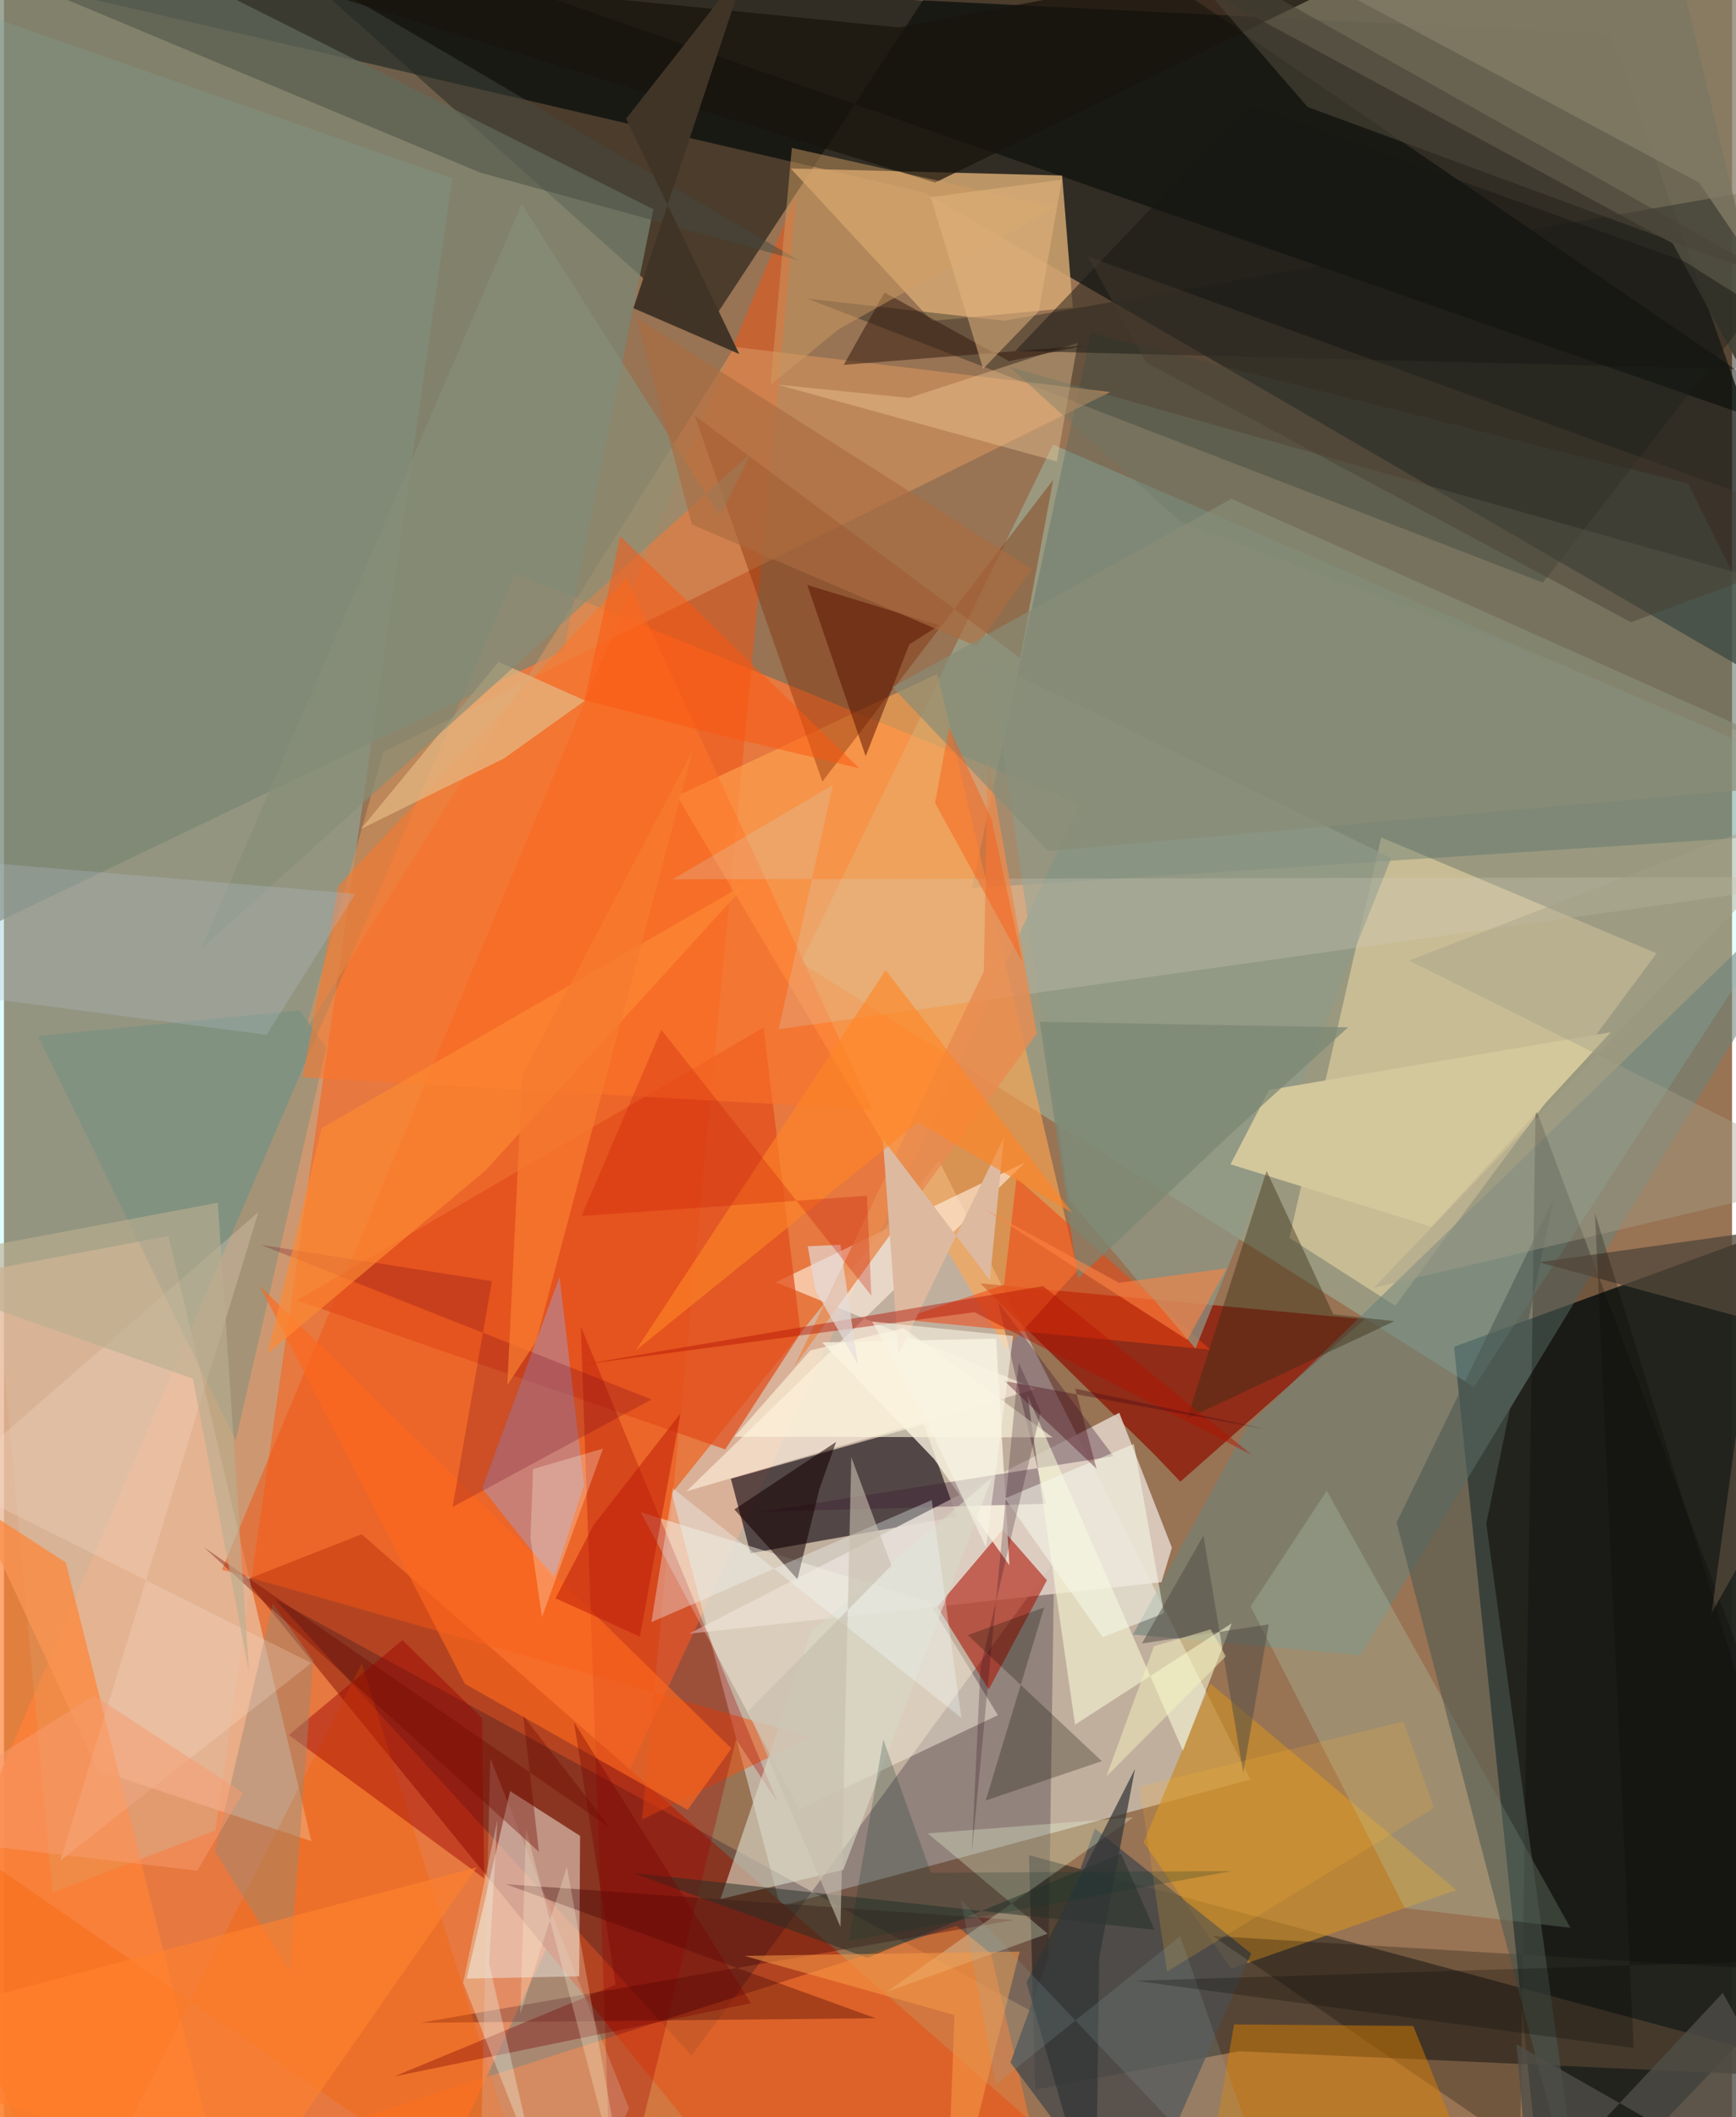 <svg xmlns="http://www.w3.org/2000/svg" width="228" height="278" viewBox="0 0 836 1024"><path fill="#987354" d="M0 0h836v1024H0z"/><path fill="#101715" fill-opacity=".753" d="M-62-24.727L777.447 16.62 898 356.174 445.312 93.134z"/><path fill="#f3793c" fill-opacity=".851" d="M197.63 1081.325l322.882-692.483-273.144-111.615L-62 997.85z"/><path fill="#1f211c" fill-opacity=".969" d="M898 926.545V579.611l-196.496 71.77L746.057 1086z"/><path fill="#d3cabe" fill-opacity=".694" d="M602.97 860.726L452.345 561.409 323.06 722.27l52.495 199.707z"/><path fill="#86f8ff" fill-opacity=".255" d="M102.25 885.38L216.914 86.265-62-11.366 23.453 915.41z"/><path fill="#a2fff2" fill-opacity=".275" d="M385.521 465.618l325.68 205.278L898 383.69 507.49 215.06z"/><path fill="#b34320" fill-opacity=".969" d="M173.064 742.066l-56.09 22.062 235.702 289.612 194.35 16.335z"/><path fill="#000604" fill-opacity=".506" d="M485.466-62l-146.58 223.051L89.37-62 898 220.007z"/><path fill="#4a3e2e" fill-opacity=".851" d="M495.914 897.321L898 1005.728l-300.43-13.625-98.664 18.528z"/><path fill="#180d16" fill-opacity=".647" d="M351.665 715.224l9.475 36.038 99.844-17.734-16.037-44.624z"/><path fill="#e9ba9a" fill-opacity=".8" d="M45.39 856.213L-62 624.503 79.592 597.81l69.12 292.674z"/><path fill="#d4a672" fill-opacity=".855" d="M448.878 155.238l-68.26-73.75 131.295 3.415 5.16 63.898z"/><path fill="#8d1100" fill-opacity=".718" d="M556.52 703.457l12.571 13.162 89.058-78.501-185.909-17.416z"/><path fill="#160c23" fill-opacity=".267" d="M508.079 755.108l-3.249 221.9-373.88-203.733L332.675 994.24z"/><path fill="#f0daa7" fill-opacity=".537" d="M799.493 461.07l-126.47 170.454-51.177-32.812 44.44-193.673z"/><path fill="#6b6754" fill-opacity=".945" d="M799.084-62l70.109 293.296-61.944-113.627L512.488-42.087z"/><path fill="#e0d0c5" fill-opacity=".882" d="M331.403 790.169l228.56-24.928 5.06-16.658-25.463-65.257z"/><path fill="#496863" fill-opacity=".325" d="M525.818 161.116l-57.576 268.446L898 401.476l-83.267-167.57z"/><path fill="#7a8773" fill-opacity=".729" d="M-62 474.265l332.86-159.71 43.31-213.365L-10.993-62z"/><path fill="#f15515" fill-opacity=".51" d="M308.63 880.162l81.462-40.08-284.605-80.859 277.868-664.94z"/><path fill="#f5f0e4" fill-opacity=".506" d="M223.825 956.982l54.464-1.109.43-67.922-33.86-21.664z"/><path fill="#ffa551" fill-opacity=".624" d="M519.386 614.362l-34.6 38.304-159.182-267.665 125.973-59.11z"/><path fill="#ff7a30" fill-opacity=".557" d="M477.564 944.935l20.037 86.552-355.48 2.54L460.794 931.45z"/><path fill="#ffeedc" fill-opacity=".635" d="M494.016 562.207l-120.599 57.95 125.77 51.617-169.04 49.526z"/><path fill="#1c201b" fill-opacity=".38" d="M388.533 144.426l95.283 10.712L898 83.468 744.503 281.784z"/><path fill="#6b827c" fill-opacity=".569" d="M546.135 790.595l110.078 10L898 402.012 601.594 689.79z"/><path fill="#c78d2b" fill-opacity=".718" d="M593.69 952.19l-42.355-61.114 32.248-76.845 119.007 99.904z"/><path fill="#f1ead8" fill-opacity=".51" d="M447.478 774.792l-139.415-43.4 76.77 143.823 95.99-45.654z"/><path fill="#ac1100" fill-opacity=".565" d="M504.542 764.319l-21.43-24.465-31.57 37.283 24.867 39.99z"/><path fill="#ff8437" fill-opacity=".706" d="M112.978 1086l-165.77-53.762-3.033-332.133 85.772 55.66z"/><path fill="#d5935e" fill-opacity=".612" d="M145.836 498.542l37.625-134.779 351.701-174.127L353.46 167.79z"/><path fill="#e14b1a" fill-opacity=".718" d="M141.734 628.912l207.201 72.11 36.43-56.15L367.487 496.9z"/><path fill="#a09fd0" fill-opacity=".451" d="M266.066 763.514l-34.713-43.645 37.427-102.212 11.844 100.459z"/><path fill="#822c03" fill-opacity=".4" d="M491.522 318.242l-157.423-117.32 61.824 177.11L507.609 232z"/><path fill="#f7f0df" fill-opacity=".808" d="M449.945 705.657l-54.122-56.385 84.131-1.827 6.468 109.64z"/><path fill="#b1c9b1" fill-opacity=".298" d="M639.945 721.044l117.881 211.39-80.126-9.551-74.6-145.899z"/><path fill="#3a1930" fill-opacity=".337" d="M536.775 704.311l-171.251 26.964 138.593-3.942-23.212-97.55z"/><path fill="#4c4c4c" fill-opacity=".831" d="M545.791 1076.441l57.579-131.6-75.551-60.414-40.91 113.142z"/><path fill="#f9fbd7" fill-opacity=".557" d="M518.17 834.124l75.79-48.958-23.583 61.615-75.251-171.969z"/><path fill-opacity=".247" d="M733.442 1038.082l7.508-502.261L898 955.249l-313.338-18.89z"/><path fill="#a30000" fill-opacity=".306" d="M374.174 871.547l-95.077-229.863L294.435 1086l59.732-244.69z"/><path fill="#db7f00" fill-opacity=".482" d="M595.104 979.126L576.436 1086h148.07L681.77 979.878z"/><path fill="#f3400d" fill-opacity=".514" d="M433.53 638.152l50.3-16.68 6.047-51.747 93.73 83.088z"/><path fill="#8f9888" fill-opacity=".722" d="M515.225 580.292l-38.25-260.199 194.212 94.888-94.74 237.292z"/><path fill="#3d0000" fill-opacity=".345" d="M421.75 976.161l-179.063-64.86 245.989 17.308L201.4 978.364z"/><path fill="#4d5852" fill-opacity=".569" d="M717.106 736.874L764.856 1086l-91.153-349.58 75.944-156.585z"/><path fill="#668e80" fill-opacity=".392" d="M143.077 488.698l12.891 17.96-43.877 190.123-95.63-195.688z"/><path fill="#ff7529" fill-opacity=".529" d="M419.899 536.677l-275.427-15.582 17.268-92.672 139.514-148.938z"/><path fill="#eafed6" fill-opacity=".298" d="M446.91 886.745l99.395-7.725-119.11 84.292 77.722-28.056z"/><path fill="#fb6003" fill-opacity=".353" d="M173.09 804.647L30.428 1086-62 862.743 261.208 1086z"/><path fill="#e4b681" fill-opacity=".741" d="M281.081 338.837l-41.827-18.7-66.534 80.778 69.157-34.05z"/><path fill="#140000" fill-opacity=".553" d="M394.604 719.813l7.963-22.396-49.23 32.642 30.523 33.726z"/><path fill="#fd681d" fill-opacity=".655" d="M330.758 875.35l21.167-29.685-228.178-223.719 99.242 192.482z"/><path fill="#9b0200" fill-opacity=".439" d="M232.338 908.552l-1.04-77.538-38.51-37.743-54.98 45.873z"/><path fill="#434b3f" fill-opacity=".478" d="M3.604-11.363L64.793-62l319.891 188.05-154.247-42.565z"/><path fill="#d9d4c2" fill-opacity=".243" d="M323.515 425.286l77.506-45.61-26.257 118.136L898 424.143z"/><path fill="#d3c89c" fill-opacity=".988" d="M593.386 563.129l18.607-35.956 165.42-27.941-86.952 94.07z"/><path fill="#d8d9c7" fill-opacity=".624" d="M477.992 714.647l-71.932 189.72-59.417 14.137 43.753-129.428z"/><path fill="#9a8773" fill-opacity=".467" d="M138.292 953.428l-36.19-58.082 27.98-119.866 19.505 27.61z"/><path fill="#3a2e14" fill-opacity=".427" d="M672.672 639.006l-29.595-3.295-32.248-69.406-38.434 119.827z"/><path fill="#f2cb9a" fill-opacity=".388" d="M509.352 223.199l10.123-57.422-81.715 26.68-63.634-6.436z"/><path fill="#e88b50" fill-opacity=".812" d="M475.95 366.14l-1.917 103.67-91.624 191.012L499.654 499.87z"/><path fill="#dec6c4" fill-opacity=".255" d="M229.856 1072.395l41.75 13.605 30.756-66.27-67.082-169.35z"/><path fill="#f9e2cf" fill-opacity=".251" d="M-26.574 716.639l175.245 87.72-121.37 95.522 95.815-313.657z"/><path fill="#878f79" fill-opacity=".682" d="M361.379 219.171L95.682 458.684 250.49 98.672l95.833 150.838z"/><path fill="#351b11" fill-opacity=".525" d="M425.974 141.463l-19.687 35 116.64-9.31-36.72 7.544z"/><path fill="#18130c" fill-opacity=".718" d="M450.45 88.322L102.106-19.728l330.83 33.009 281.096-53.57z"/><path fill="#6e001c" fill-opacity=".239" d="M124.18 602.063l189.07 74.802-96.243 52.046 19.068-109.259z"/><path fill="#ddb9a0" d="M432.737 654.976l-7.577-104.047 51.8 68.191 6.733-68.789z"/><path fill="#f1f9f9" fill-opacity=".349" d="M323.558 719.808l-10.339 64.77 135.62-59.061 14.343 105.348z"/><path fill="#101000" fill-opacity=".271" d="M466.31 790.866l64.814 60.935-56.172 19.043 28.269-93.386z"/><path fill="#7a8773" fill-opacity=".714" d="M593.926 548.028l-74.326 70.34-18.515-124.162 149.141 2.698z"/><path fill="#591300" fill-opacity=".514" d="M452.497 302.45l-63.861-19.522 28.24 82.838 21.046-54.043z"/><path fill="#4f4e47" fill-opacity=".788" d="M898 1083.51l-66.496-119.607-93.447 99.882-6.321-75.005z"/><path fill="#837d67" fill-opacity=".761" d="M897.761 202.628L898-62 618.475-19.45l201.58 107.783z"/><path fill="#b1b9c7" fill-opacity=".302" d="M-22.353 416.098l192.385 16.184-43.008 68.228-181.91-23.76z"/><path fill="#151612" fill-opacity=".475" d="M898 180.054l-408.715-10.335 113.3-118.935 210.268 75.609z"/><path fill="#413528" fill-opacity=".996" d="M301 57.405l58.534-74.5-55.016 166.143 51.215 22.195z"/><path fill="#d09d62" fill-opacity=".471" d="M403.89 159.182l-33.107 27.112 10.372-114.75 127.78 28.648z"/><path fill="#f6f9ea" fill-opacity=".541" d="M531.552 791.813l29.636-11.542-14.578-81.887-62.36 26.356z"/><path fill="#fe8933" fill-opacity=".678" d="M153.68 545.649l-26.133 109.087 105.66-88.888L359.72 426.943z"/><path fill="#ff8526" fill-opacity=".624" d="M442.146 542.744l-136.56 110.482 120.96-184.023 90.236 117.352z"/><path fill="#243027" fill-opacity=".502" d="M417.718 946.91l122.677-50.361 16.216 36.825-252.674-27.552z"/><path fill="#a39f88" fill-opacity=".404" d="M662.658 622.883l230.466-240.824-213.369 82.529L889.61 569.264z"/><path fill="#fd5510" fill-opacity=".494" d="M341.63 354.386l-60.716-15.795 17.243-79.246 115.715 112.3z"/><path fill="#53473a" fill-opacity=".776" d="M826.088 780.215L851.5 595.213l-108.929 15.28L898 652.787z"/><path fill="#697968" fill-opacity=".361" d="M873.708 366.615L569.124 252.318l-82.58-74.8L869.64 285.921z"/><path fill="#b41203" fill-opacity=".451" d="M280.2 659.939l222.498-37.891 101.152 81.748-134.368-69.134z"/><path fill="#524c44" fill-opacity=".514" d="M611.844 785.669l-61.34 9.233 29.765-52.212 19.262 114.876z"/><path fill="#f79a47" fill-opacity=".545" d="M491.392 943.91l-133.223 2.077 101.66 28.607L455.624 1086z"/><path fill="#e4b57e" fill-opacity=".518" d="M511.776 86.917l-63.461 8.413 25.376 83.071 26.957-27.961z"/><path fill="#fff6df" fill-opacity=".62" d="M353.388 694.89l36.741-41.757 45.02-10.765 72.143 52.83z"/><path fill="#780000" fill-opacity=".353" d="M275.791 833.023l85.56 135.85-172.533 35.43 107.124-44.402z"/><path fill="#313536" fill-opacity=".702" d="M494.671 958.783l52.497-103.213-17.336 91.392-1.698 128.924z"/><path fill="#ab6b40" fill-opacity=".635" d="M306.162 153.906l191.116 121.399-26.648 37.322-137.82-58.95z"/><path fill="#fffceb" fill-opacity=".271" d="M260.28 782.088l-5.55-38.266 1.222-33.268 33.872-9.943z"/><path fill="#e4dddd" fill-opacity=".667" d="M413.105 659.965l-8.46-57.909-15.794.723 3.776 21.486z"/><path fill="#c7beae" fill-opacity=".612" d="M429.328 757.216L409.93 704.79l-5.247 227.212-44.61-104.43z"/><path fill="#ff8543" fill-opacity=".584" d="M474.678 584.988l64.731 35.457 52.133-7.03-19.047 34.63z"/><path fill="#ffb834" fill-opacity=".188" d="M691.755 874.4l-129.086 79.22-13.243-89.533 127.595-31.47z"/><path fill="#95adaf" fill-opacity=".18" d="M568.997 936.446l-89.172 71.822-16.891-89.487L621.408 1086z"/><path fill="#ff812e" fill-opacity=".643" d="M228.715 903.166L-18.41 968.784-22.228 1086l159.67-52.002z"/><path fill="#210012" fill-opacity=".231" d="M468.207 896.587l4.217-90.278 29.138-123.388-10.63-23.779z"/><path fill="#bc1b07" fill-opacity=".506" d="M266.805 773.02l40.88 18.555 19.597-107.946-42.002 53.949z"/><path fill="#4a4538" fill-opacity=".616" d="M860.974 136.641L554.427-35.883l18.27 20.806 57.977 66.826z"/><path fill="#490917" fill-opacity=".373" d="M484.016 667.962l128.053 23.59-93.804-19.915 10.308 38.765z"/><path fill="#cb1e07" fill-opacity=".298" d="M417.508 578.327l2.112 48.318-101.611-128.593-38.566 90.102z"/><path fill="#888c76" fill-opacity=".686" d="M429.81 332.306l164.014-91.066L898 377.151l-392.818 34.42z"/><path fill="#f95e17" fill-opacity=".463" d="M477.847 396.58l-20.627-44.774-6.784 36.579 42.292 76.882z"/><path fill="#fffddd" fill-opacity=".255" d="M272.318 902.834L305.367 1086l-52.801-201.406-2.767 89.465z"/><path fill="#f6f4bf" fill-opacity=".478" d="M556.358 796.242l-23.023 62.94 57.778-58.08-7.384-13.045z"/><path fill="#700a02" fill-opacity=".369" d="M251.211 829.832l7.6 65.847L96.742 748.378 293.126 883.98z"/><path fill="#f77b2f" fill-opacity=".753" d="M243.513 669.876l13.908-21 75.844-286.003-82.547 157.528z"/><path fill="#edfcf0" fill-opacity=".318" d="M222.137 958.898l16.58-78.642-3.994 69.45 22.49 98.186z"/><path fill="#bbae90" fill-opacity=".627" d="M103.484 581.702l15.068 226.993-27.139-141.883L-62 612.816z"/><path fill="#483d31" fill-opacity=".435" d="M787.144 300.965L898 259.713 524.437 124.077l28.152 51.266z"/><path fill="#0f352e" fill-opacity=".231" d="M408.71 938.747l16.687-97.42 23.06 64.47 145.46-.837z"/><path fill="#f9f4e5" fill-opacity=".592" d="M488.223 646.159L475.09 748.392l-32.433-68.762-22.71-40.445z"/><path fill="#f89c6f" fill-opacity=".51" d="M93.51 904.789L-62 886.557 43.537 820.05l72.1 47.105z"/><path fill="#060500" fill-opacity=".243" d="M880.543 947.645l-333.317 10.382 241.18 32.497-18.713-403.697z"/></svg>